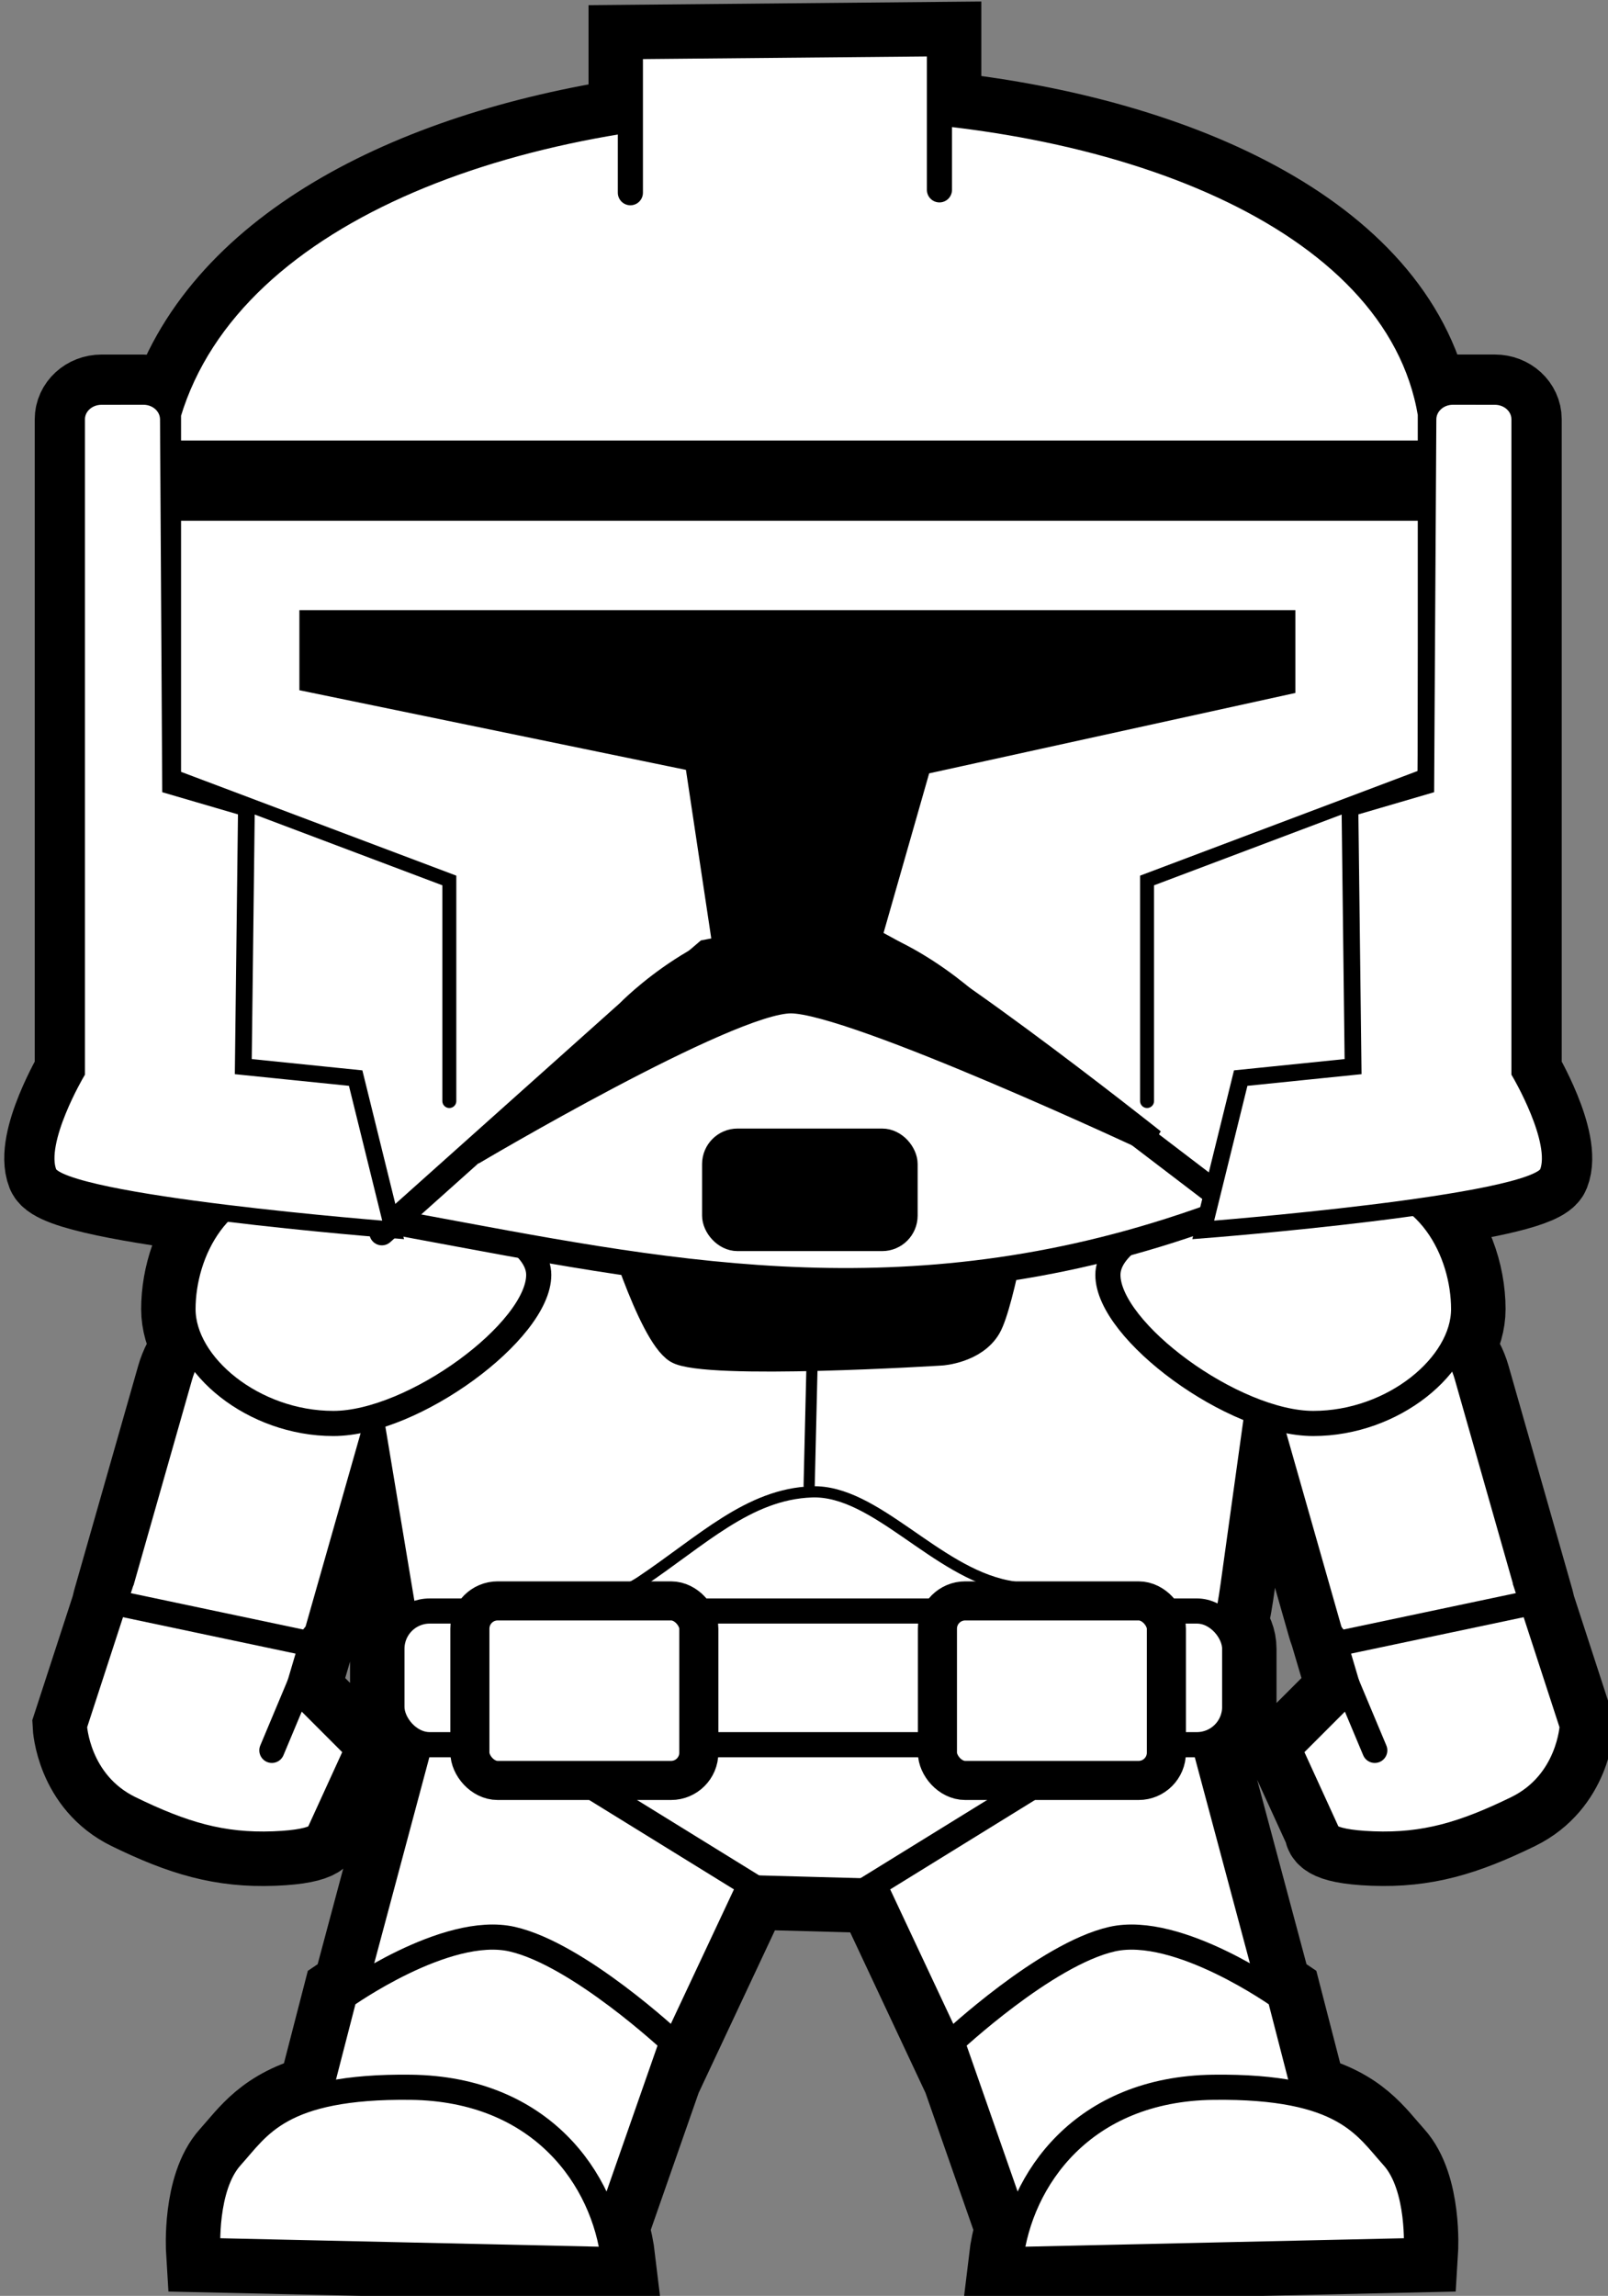<?xml version="1.0" encoding="UTF-8" standalone="no"?>
<svg
   xmlns:dc="http://purl.org/dc/elements/1.1/"
   xmlns:cc="http://creativecommons.org/ns#"
   xmlns:rdf="http://www.w3.org/1999/02/22-rdf-syntax-ns#"
   xmlns:svg="http://www.w3.org/2000/svg"
   xmlns="http://www.w3.org/2000/svg"
   xmlns:sodipodi="http://sodipodi.sourceforge.net/DTD/sodipodi-0.dtd"
   xmlns:inkscape="http://www.inkscape.org/namespaces/inkscape"
   sodipodi:docname="drawing.svg"
   inkscape:version="1.0 (4035a4fb49, 2020-05-01)"
   id="svg5112"
   version="1.1"
   viewBox="0 0 6.956 9.927"
   height="9.927mm"
   width="6.956mm">
  <rect x="0" y="0" width="6.956" height="9.927" fill="#808080" stroke="none"/>
  <defs
     id="defs5106" />
  <sodipodi:namedview
     inkscape:window-maximized="0"
     inkscape:window-y="182"
     inkscape:window-x="2102"
     inkscape:window-height="731"
     inkscape:window-width="1182"
     fit-margin-bottom="0"
     fit-margin-right="0"
     fit-margin-left="0"
     fit-margin-top="0"
     showgrid="false"
     inkscape:document-rotation="0"
     inkscape:current-layer="layer1"
     inkscape:document-units="mm"
     inkscape:cy="16.268586"
     inkscape:cx="28.376461"
     inkscape:zoom="3.959798"
     inkscape:pageshadow="2"
     inkscape:pageopacity="0.0"
     borderopacity="1.0"
     bordercolor="#666666"
     pagecolor="#ffffff"
     id="base" />
  <g
     transform="translate(-58.51,-47.953)"
     id="layer1"
     inkscape:groupmode="layer"
     inkscape:label="Layer 1">
    <g
       inkscape:tile-y0="37.584273"
       inkscape:tile-x0="15.840591"
       transform="matrix(0.124,0,0,0.124,53.324,45.244)"
       id="use4926">
      <path
         id="path5718"
         style="fill:#000000;stroke:#000000;stroke-width:2.922;stroke-linecap:round;stroke-miterlimit:4;stroke-dasharray:none"
         d="m 74.596,23.374 -10.781,0.1 v 2.552 c -7.69,1.172 -14.4,4.549 -16.113,10.25 v 1.162 l -0.006,-0.968 c -0.003,-0.443 -0.389,-0.799 -0.871,-0.799 h -1.459 c -0.483,0 -0.871,0.356 -0.871,0.799 V 59.241 c 0,0 -1.416,2.397 -0.98,3.496 0.213,0.537 3.088,1.025 5.972,1.385 -0.875,0.921 -1.279,2.246 -1.279,3.373 0,0.452 0.136,0.908 0.373,1.342 -0.24,0.309 -0.424,0.656 -0.531,1.03 l -2.233,7.824 c -0.017,0.06 -0.028,0.119 -0.04,0.178 l -1.355,4.157 c 0,0 0.096,1.984 1.938,2.882 1.842,0.898 3.206,1.305 5.007,1.236 1.801,-0.068 1.628,-0.464 1.628,-0.464 l 1.294,-2.829 -2.071,-2.072 0.555,-1.877 -0.014,-0.004 c 0.051,-0.117 0.097,-0.237 0.132,-0.36 l 1.951,-6.836 1.041,6.248 c 0.024,0.144 0.047,0.286 0.07,0.429 -0.28,0.24 -0.457,0.58 -0.457,0.961 v 2.027 c 0,0.586 0.413,1.08 0.987,1.252 l -2.309,8.625 c -0.195,0.128 -0.336,0.224 -0.336,0.224 l -0.897,3.471 c -1.823,0.469 -2.387,1.382 -3.05,2.116 -0.953,1.054 -0.817,3.268 -0.817,3.268 l 14.153,0.316 c -0.043,-0.364 -0.119,-0.733 -0.226,-1.102 l 2.163,-6.189 0.105,0.013 2.671,-5.69 4.482,0.121 2.614,5.569 0.105,-0.013 2.163,6.19 c -0.107,0.368 -0.184,0.738 -0.227,1.101 l 14.153,-0.316 c 0,0 0.136,-2.214 -0.817,-3.268 -0.664,-0.734 -1.227,-1.648 -3.05,-2.116 l -0.896,-3.471 c 0,0 -0.141,-0.096 -0.336,-0.224 l -2.304,-8.605 c 0.615,-0.149 1.067,-0.66 1.067,-1.272 v -2.027 c 0,-0.306 -0.117,-0.583 -0.306,-0.806 0.109,-0.481 0.188,-0.961 0.25,-1.404 l 0.842,-6.055 c 0.145,0.053 0.289,0.107 0.433,0.15 l 2.087,7.312 c 0.035,0.124 0.081,0.243 0.132,0.36 l -0.014,0.004 0.555,1.877 -2.071,2.072 1.294,2.829 c 0,0 -0.173,0.396 1.628,0.464 1.801,0.068 3.165,-0.338 5.007,-1.236 1.842,-0.898 1.938,-2.882 1.938,-2.882 L 95.316,77.869 c -0.013,-0.059 -0.023,-0.119 -0.04,-0.178 L 93.043,69.867 c -0.107,-0.375 -0.292,-0.721 -0.531,-1.03 0.236,-0.434 0.373,-0.89 0.373,-1.342 0,-1.215 -0.467,-2.66 -1.488,-3.581 2.288,-0.331 4.253,-0.737 4.428,-1.177 0.436,-1.099 -0.981,-3.496 -0.981,-3.496 V 36.469 c 0,-0.443 -0.389,-0.799 -0.871,-0.799 h -1.459 c -0.372,0 -0.684,0.213 -0.81,0.513 C 90.626,30.211 83.133,26.695 74.596,25.791 Z" />
      <rect
         style="fill:#ffffff;stroke:#000000;stroke-width:0.882;stroke-linecap:round;stroke-miterlimit:4;stroke-dasharray:none"
         id="rect5720"
         width="7.125"
         height="14.026"
         x="66.215"
         y="61.536"
         ry="2.945"
         transform="matrix(0.993,0.119,-0.274,0.962,0,0)" />
      <path
         style="fill:#ffffff;stroke:#000000;stroke-width:0.877;stroke-linecap:round;stroke-miterlimit:4;stroke-dasharray:none"
         d="m 52.771,78.901 -0.556,1.877 2.071,2.072 -1.294,2.829 c 0,0 0.173,0.396 -1.628,0.464 -1.801,0.068 -3.165,-0.338 -5.008,-1.236 -1.842,-0.898 -1.938,-2.882 -1.938,-2.882 l 1.635,-5.017"
         id="path5722"
         sodipodi:nodetypes="ccccsscc" />
      <path
         style="fill:#ffffff;stroke:#000000;stroke-width:0.877;stroke-linecap:round;stroke-miterlimit:4;stroke-dasharray:none"
         d="m 46.069,77.781 6.652,1.403"
         id="path5724"
         sodipodi:nodetypes="cc" />
      <rect
         transform="matrix(-0.993,0.119,0.274,0.962,0,0)"
         ry="2.945"
         y="78.505"
         x="-71.19"
         height="14.026"
         width="7.125"
         id="rect5726"
         style="fill:#ffffff;stroke:#000000;stroke-width:0.882;stroke-linecap:round;stroke-miterlimit:4;stroke-dasharray:none" />
      <path
         sodipodi:nodetypes="ccccsscc"
         id="path5728"
         d="m 88.319,78.901 0.556,1.877 -2.071,2.072 1.294,2.829 c 0,0 -0.173,0.396 1.628,0.464 1.801,0.068 3.165,-0.338 5.008,-1.236 1.842,-0.898 1.938,-2.882 1.938,-2.882 l -1.635,-5.017"
         style="fill:#ffffff;stroke:#000000;stroke-width:0.877;stroke-linecap:round;stroke-miterlimit:4;stroke-dasharray:none" />
      <path
         sodipodi:nodetypes="cc"
         id="path5730"
         d="m 95.021,77.781 -6.652,1.403"
         style="fill:#ffffff;stroke:#000000;stroke-width:0.877;stroke-linecap:round;stroke-miterlimit:4;stroke-dasharray:none" />
      <path
         id="path5732"
         style="fill:#ffffff;stroke:#000000;stroke-width:0.877;stroke-linecap:round;stroke-miterlimit:4;stroke-dasharray:none"
         d="M 59.098,64.371 H 81.238 c 2.688,0 5.14,1.688 4.852,3.759 l -1.251,9 c -0.288,2.07 -0.913,4.951 -3.602,4.951 H 59.098 c -2.688,0 -2.873,-2.066 -3.217,-4.132 l -1.636,-9.82 c -0.344,-2.065 2.164,-3.759 4.852,-3.759 z"
         sodipodi:nodetypes="sssssssss" />
      <path
         sodipodi:nodetypes="sssss"
         d="m 80.473,66.302 c 0,1.955 4.376,5.181 7.166,5.181 2.79,0 5.244,-2.032 5.244,-3.988 0,-1.955 -1.206,-4.51 -3.996,-4.51 -2.79,0 -8.414,1.362 -8.414,3.317 z"
         style="fill:#ffffff;stroke:#000000;stroke-width:0.877;stroke-linecap:round;stroke-miterlimit:4;stroke-dasharray:none"
         id="path5734" />
      <path
         style="fill:#000000;stroke:#000000;stroke-width:0.877;stroke-linecap:round;stroke-miterlimit:4;stroke-dasharray:none"
         d="m 63.219,64.104 c 0,0 1.251,4.249 2.213,4.845 0.962,0.596 9.238,0.075 9.238,0.075 0,0 1.155,-0.075 1.636,-0.894 0.481,-0.82 1.155,-4.845 1.155,-4.845 z"
         id="path5736" />
      <path
         id="path5738"
         style="fill:#ffffff;stroke:#000000;stroke-width:0.877;stroke-linecap:round;stroke-miterlimit:4;stroke-dasharray:none"
         d="m 60.617,66.302 c 0,1.955 -4.376,5.181 -7.166,5.181 -2.79,0 -5.244,-2.032 -5.244,-3.988 0,-1.955 1.206,-4.51 3.996,-4.51 2.79,0 8.414,1.362 8.414,3.317 z"
         sodipodi:nodetypes="sssss" />
      <path
         id="path5740"
         style="fill:#ffffff;stroke:#000000;stroke-width:0.876;stroke-linecap:round;stroke-miterlimit:4;stroke-dasharray:none"
         d="m 91.721,36.275 v 20.436 c 0,4.371 -4.124,6.399 -8.604,7.89 -10.095,3.361 -18.409,1.551 -26.812,0 -4.673,-0.863 -8.604,-2.321 -8.604,-6.692 V 36.275 c 4.392,-14.624 41.673,-13.959 44.02,0 z"
         sodipodi:nodetypes="csssscc" />
      <path
         sodipodi:nodetypes="cc"
         id="path5742"
         d="m 88.822,80.591 0.961,2.291"
         style="fill:#ffffff;stroke:#000000;stroke-width:0.877;stroke-linecap:round;stroke-miterlimit:4;stroke-dasharray:none" />
      <rect
         style="fill:#000000;stroke:none;stroke-width:0.876;stroke-linecap:round;stroke-miterlimit:4;stroke-dasharray:none"
         id="rect5744"
         width="43.563"
         height="2.797"
         x="47.913"
         y="37.208"
         ry="0" />
      <path
         style="fill:#ffffff;stroke:#000000;stroke-width:0.876;stroke-linecap:round;stroke-miterlimit:4;stroke-dasharray:none"
         d="m 63.814,28.567 -7e-6,-5.094 10.782,-0.1 -4e-6,5.094"
         id="path5746"
         sodipodi:nodetypes="cccc" />
      <path
         style="fill:#000000;stroke:#000000;stroke-width:0.876;stroke-linecap:round;stroke-miterlimit:4;stroke-dasharray:none"
         d="m 52.705,43.561 h 33.87 v 2.097 l -12.687,2.784 -1.737,6.075 -5.102,-0.146 -0.909,-6.046 -13.435,-2.767 z"
         id="path5748"
         sodipodi:nodetypes="ccccccccc" />
      <path
         style="fill:none;stroke:#000000;stroke-width:0.876;stroke-linecap:round;stroke-miterlimit:4;stroke-dasharray:none"
         d="m 55.145,64.834 8.604,-7.691 c 0,0 2.881,-2.98 6.208,-2.896 3.183,0.08 5.99,2.896 5.99,2.896 l 9.039,6.892"
         id="path5750"
         sodipodi:nodetypes="ccscc" />
      <path
         style="fill:#000000;stroke:#000000;stroke-width:0.876;stroke-linecap:round;stroke-miterlimit:4;stroke-dasharray:none"
         d="m 58.303,62.038 c 0,0 8.93,-5.293 11.109,-5.293 2.178,0 12.633,4.894 12.633,4.894 0,0 -8.93,-7.091 -10.455,-7.191 -1.525,-0.1 -5.119,0.599 -5.119,0.599 z"
         id="path5752"
         sodipodi:nodetypes="cscscc" />
      <rect
         style="fill:#000000;stroke:#000000;stroke-width:0.877;stroke-linecap:round;stroke-miterlimit:4;stroke-dasharray:none"
         id="rect5754"
         width="6.643"
         height="3.396"
         x="66.754"
         y="61.638"
         ry="0.799" />
      <path
         style="fill:none;stroke:#000000;stroke-width:0.487;stroke-linecap:round;stroke-miterlimit:4;stroke-dasharray:none"
         d="m 47.696,48.854 9.802,3.695 v 7.691"
         id="path5756" />
      <path
         id="path5758"
         style="fill:#ffffff;stroke:#000000;stroke-width:0.584;stroke-linecap:round;stroke-miterlimit:4;stroke-dasharray:none"
         d="m 45.365,35.67 c -0.483,0 -0.871,0.356 -0.871,0.799 v 22.772 c 0,0 -1.416,2.397 -0.98,3.496 0.436,1.099 12.023,1.997 12.023,1.997 l -1.307,-5.294 -3.92,-0.4 0.109,-9.014 -2.646,-0.774 -0.076,-12.784 c -0.003,-0.443 -0.389,-0.799 -0.871,-0.799 z"
         sodipodi:nodetypes="sscscccccsss" />
      <path
         id="path5760"
         d="m 91.641,48.854 -9.802,3.695 v 7.691"
         style="fill:none;stroke:#000000;stroke-width:0.487;stroke-linecap:round;stroke-miterlimit:4;stroke-dasharray:none" />
      <path
         sodipodi:nodetypes="sscscccccsss"
         d="m 93.971,35.67 c 0.483,0 0.871,0.356 0.871,0.799 v 22.772 c 0,0 1.416,2.397 0.98,3.496 -0.436,1.099 -12.023,1.997 -12.023,1.997 l 1.307,-5.294 3.92,-0.4 -0.109,-9.014 2.646,-0.774 0.076,-12.784 c 0.003,-0.443 0.389,-0.799 0.871,-0.799 z"
         style="fill:#ffffff;stroke:#000000;stroke-width:0.584;stroke-linecap:round;stroke-miterlimit:4;stroke-dasharray:none"
         id="path5762" />
      <path
         style="fill:#ffffff;stroke:#000000;stroke-width:0.877;stroke-linecap:round;stroke-miterlimit:4;stroke-dasharray:none"
         d="m 58.737,81.976 9.118,5.693 7.757,0.211 7.213,-6.114 z"
         id="path5764"
         sodipodi:nodetypes="ccccc" />
      <path
         sodipodi:nodetypes="cccccc"
         id="path5766"
         d="m 83.636,81.919 2.696,10.071 -11.295,1.37 -2.722,-5.798 8.71,-5.376 z"
         style="fill:#ffffff;stroke:#000000;stroke-width:0.877;stroke-linecap:round;stroke-miterlimit:4;stroke-dasharray:none" />
      <path
         style="fill:#ffffff;stroke:#000000;stroke-width:0.877;stroke-linecap:round;stroke-miterlimit:4;stroke-dasharray:none"
         d="m 56.669,81.919 -2.696,10.071 11.295,1.37 2.722,-5.798 -8.71,-5.376 z"
         id="path5768"
         sodipodi:nodetypes="cccccc" />
      <path
         style="fill:#ffffff;stroke:#000000;stroke-width:0.877;stroke-linecap:round;stroke-miterlimit:4;stroke-dasharray:none"
         d="m 53.838,91.468 -1.361,5.271 10.519,2.816 2.274,-6.506 c 0,0 -3.266,-3.057 -5.58,-3.584 -2.314,-0.527 -5.852,2.003 -5.852,2.003 z"
         id="path5770"
         sodipodi:nodetypes="ccccsc" />
      <path
         style="fill:#ffffff;stroke:#000000;stroke-width:0.877;stroke-linecap:round;stroke-miterlimit:4;stroke-dasharray:none"
         d="m 56.151,94.63 c -4.568,-0.055 -5.307,1.37 -6.26,2.425 -0.953,1.054 -0.817,3.268 -0.817,3.268 l 14.153,0.316 c -0.33,-2.789 -2.509,-5.954 -7.077,-6.009 z"
         id="path5772"
         sodipodi:nodetypes="zsccz" />
      <path
         style="fill:#000000;stroke:#000000;stroke-width:0.39;stroke-linecap:round;stroke-miterlimit:4;stroke-dasharray:none"
         d="m 70.147,69.62 -0.096,4.025"
         id="path5774" />
      <path
         style="fill:none;stroke:#000000;stroke-width:0.39;stroke-linecap:round;stroke-miterlimit:4;stroke-dasharray:none"
         d="m 56.385,78.151 c 0,0 5.679,0.264 7.796,-1.152 2.117,-1.416 3.753,-3.056 5.966,-3.131 2.213,-0.075 4.305,2.79 6.832,3.28 2.694,0.522 7.314,1.044 7.314,1.044"
         id="path5776"
         sodipodi:nodetypes="csssc" />
      <rect
         style="fill:#ffffff;stroke:#000000;stroke-width:0.877;stroke-linecap:round;stroke-miterlimit:4;stroke-dasharray:none"
         id="rect5778"
         width="29.401"
         height="4.661"
         x="55.495"
         y="78.023"
         ry="1.317" />
      <path
         sodipodi:nodetypes="ccccsc"
         id="path5780"
         d="m 86.468,91.468 1.361,5.271 -10.519,2.816 -2.274,-6.506 c 0,0 3.266,-3.057 5.58,-3.584 2.314,-0.527 5.852,2.003 5.852,2.003 z"
         style="fill:#ffffff;stroke:#000000;stroke-width:0.877;stroke-linecap:round;stroke-miterlimit:4;stroke-dasharray:none" />
      <rect
         style="fill:#ffffff;stroke:#000000;stroke-width:1.363;stroke-linecap:round;stroke-miterlimit:4;stroke-dasharray:none"
         id="rect5782"
         width="7.987"
         height="6.261"
         x="58.215"
         y="77.67"
         ry="0.969" />
      <rect
         ry="0.969"
         y="77.67"
         x="74.526"
         height="6.261"
         width="7.987"
         id="rect5784"
         style="fill:#ffffff;stroke:#000000;stroke-width:1.363;stroke-linecap:round;stroke-miterlimit:4;stroke-dasharray:none" />
      <path
         sodipodi:nodetypes="zsccz"
         id="path5786"
         d="m 84.155,94.63 c 4.568,-0.055 5.307,1.37 6.26,2.425 0.953,1.054 0.817,3.268 0.817,3.268 l -14.153,0.316 c 0.33,-2.789 2.509,-5.954 7.077,-6.009 z"
         style="fill:#ffffff;stroke:#000000;stroke-width:0.877;stroke-linecap:round;stroke-miterlimit:4;stroke-dasharray:none" />
      <path
         style="fill:#ffffff;stroke:#000000;stroke-width:0.877;stroke-linecap:round;stroke-miterlimit:4;stroke-dasharray:none"
         d="m 52.268,80.591 -0.961,2.291"
         id="path5788"
         sodipodi:nodetypes="cc" />
    </g>
  </g>
</svg>
